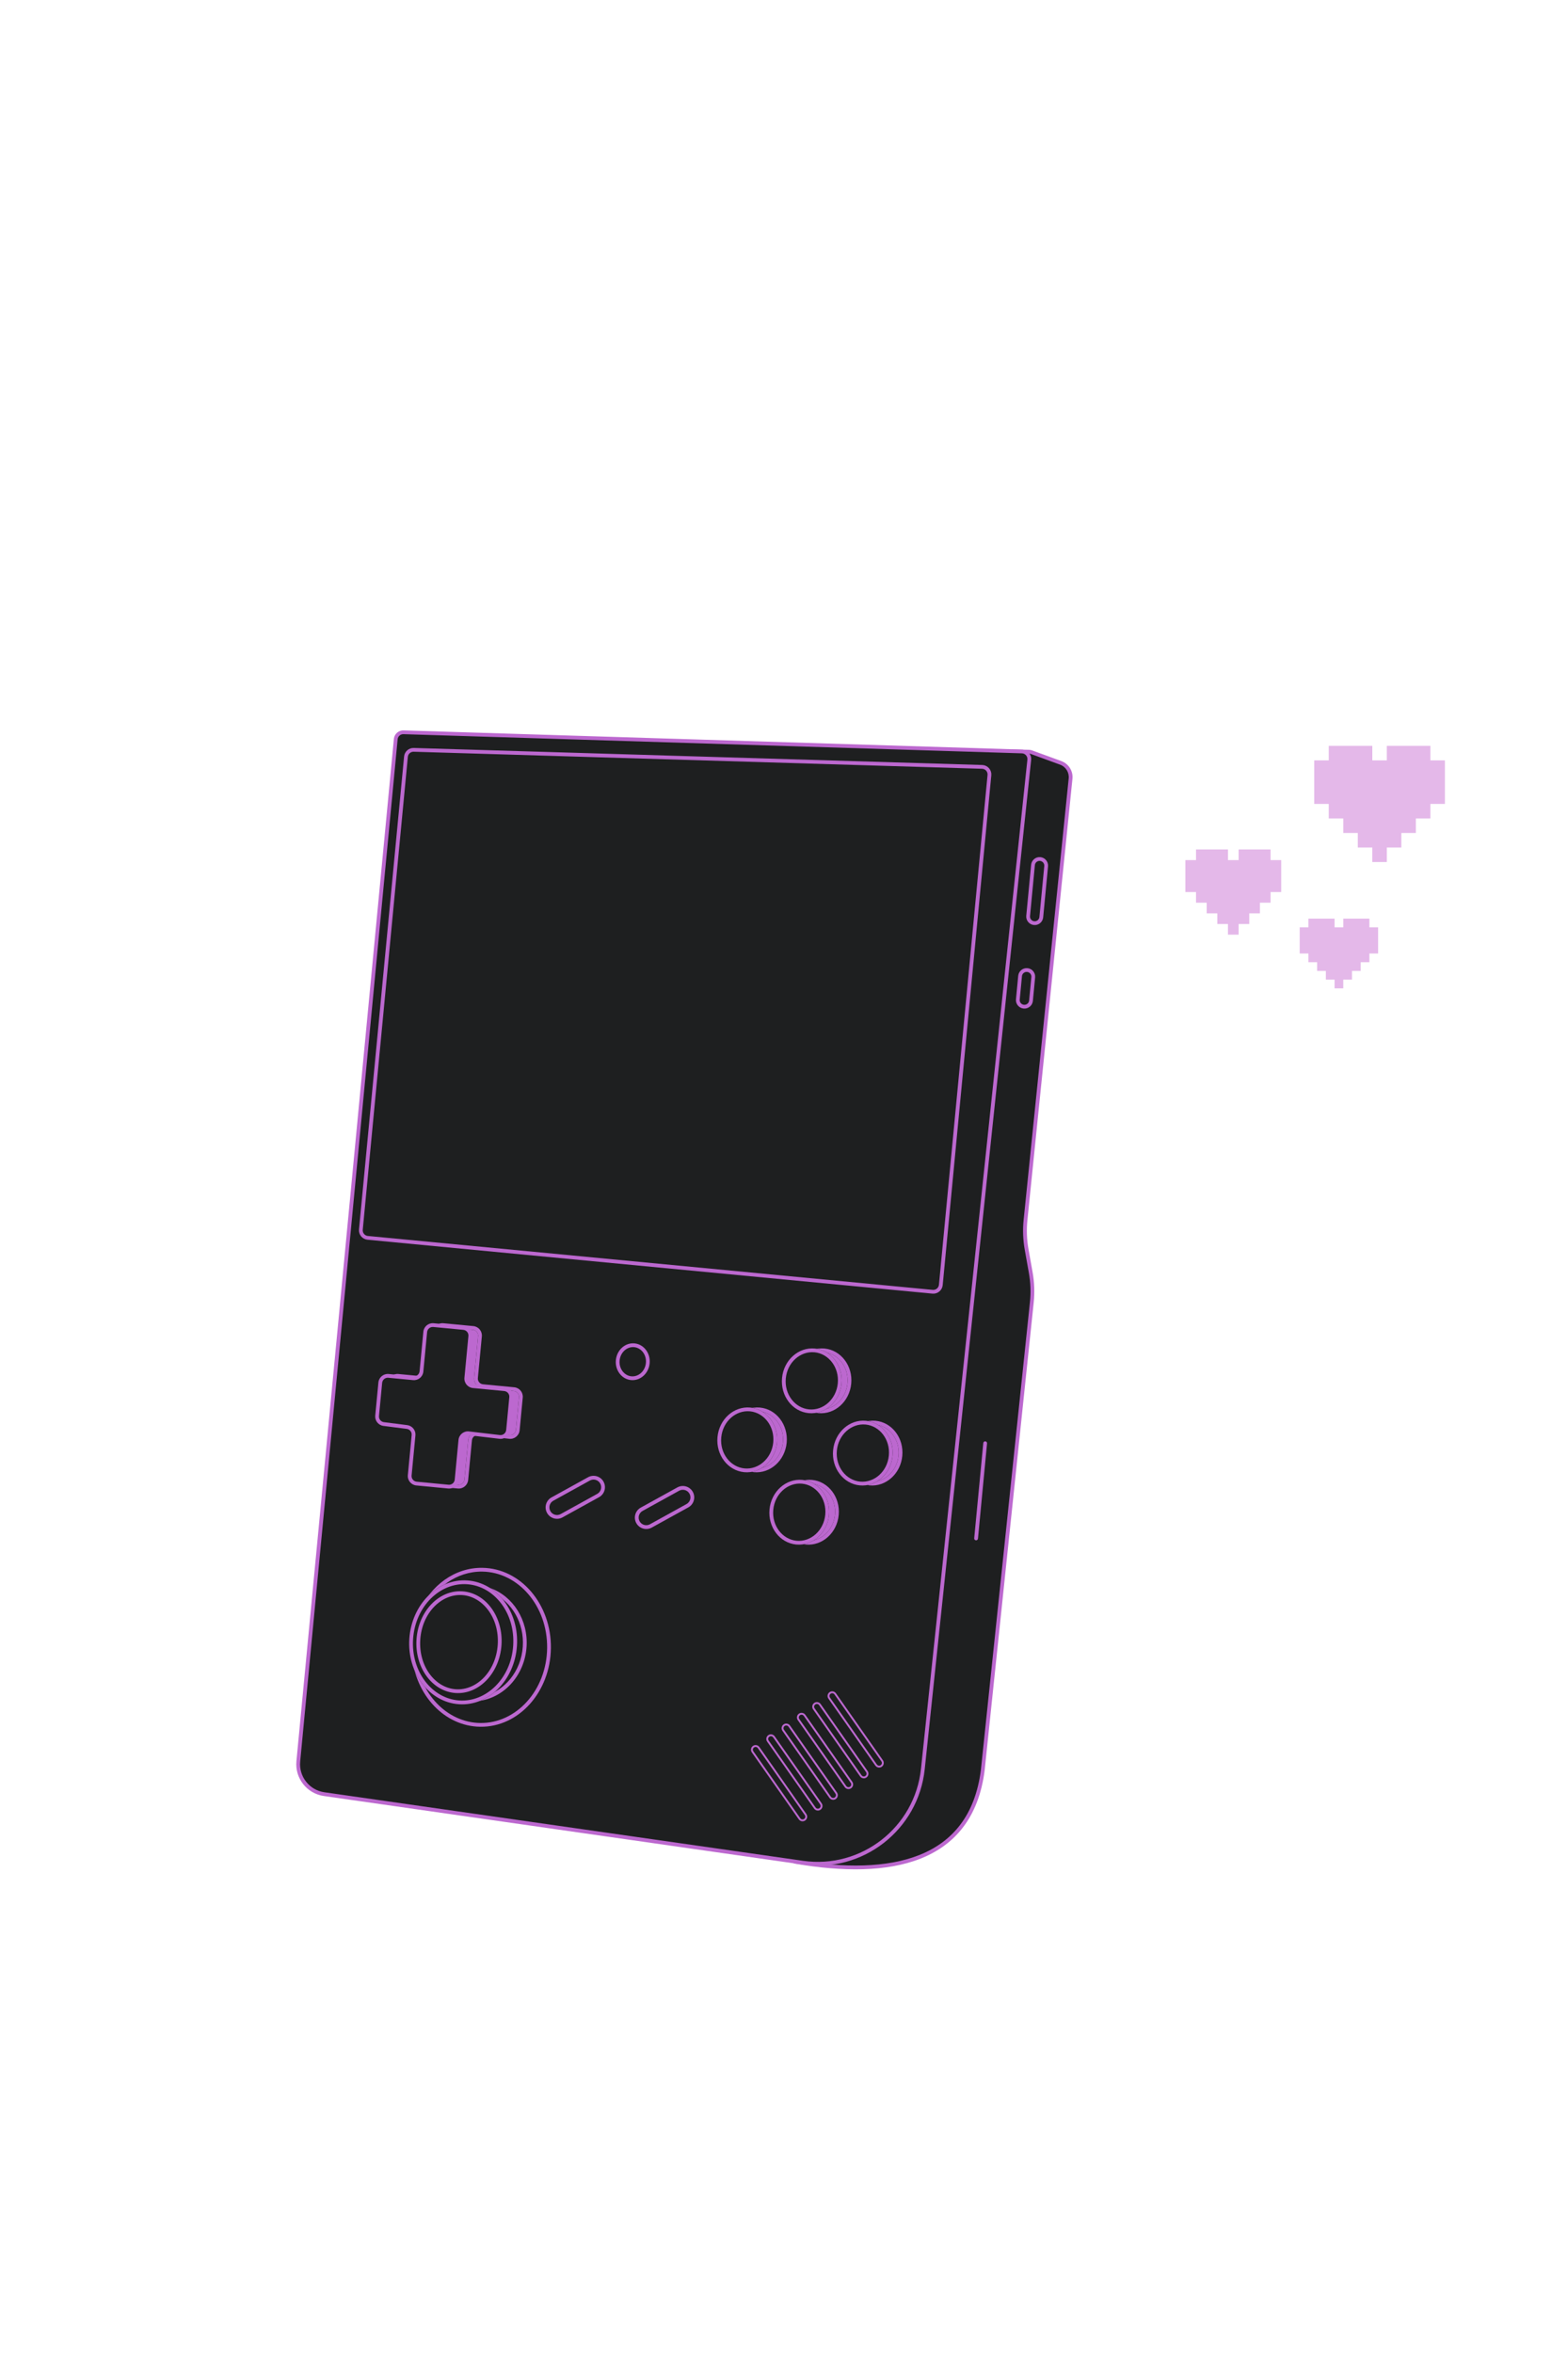 <svg width="540" height="810" viewBox="0 0 540 810" fill="none" xmlns="http://www.w3.org/2000/svg">
<g clip-path="url(#clip0_353_5114)">
<path d="M215.601 206.475V170.744H212.353V206.475H215.601ZM196.112 222.717V154.502H231.843V222.717H196.112Z" fill="white"/>
<path d="M173.503 186.985V170.744H170.255V186.985H173.503ZM154.013 222.717V154.502H189.745V186.985L186.497 190.233V193.482L189.745 196.73V222.717H173.503V199.978H170.255V222.717H154.013Z" fill="white"/>
<path d="M111.915 222.717V154.502H128.157V173.992H147.647V190.233H128.157V206.475H131.405V193.482H147.647V222.717H111.915Z" fill="white"/>
<path d="M89.307 186.985V170.744H86.059V186.985H89.307ZM69.817 222.717V154.502H105.549V203.227H86.059V206.475H105.549V222.717H69.817Z" fill="white"/>
<path d="M47.209 186.985V170.744H43.961V186.985H47.209ZM27.719 222.717V154.502H63.45V186.985L60.202 190.233V193.482L63.45 196.73V222.717H47.209V199.978H43.961V222.717H27.719Z" fill="white"/>
<path fill-rule="evenodd" clip-rule="evenodd" d="M475.683 154.069H512.281V177.673H495.173V171.177H492.791V180.055H512.281V223.15H475.683V199.545H492.791V206.042H495.173V197.163H475.683V154.069ZM476.55 154.935V196.297H496.039V206.908H491.925V200.411H476.55V222.283H511.415V180.922H491.925V170.31H496.039V176.807H511.415V154.935H476.55Z" fill="white"/>
<path fill-rule="evenodd" clip-rule="evenodd" d="M414.095 154.069H470.183V223.15H453.075V171.177H450.693V223.15H433.585V171.177H431.203V223.15H414.095V154.069ZM414.961 154.935V222.283H430.337V170.31H434.451V222.283H449.827V170.31H453.941V222.283H469.317V154.935H414.961Z" fill="white"/>
<path fill-rule="evenodd" clip-rule="evenodd" d="M371.997 154.069H408.595V203.66H391.487V193.915H389.105V203.66H371.997V154.069ZM372.863 154.935V202.794H388.239V193.049H392.353V202.794H407.729V154.935H372.863ZM388.239 170.31H392.353V177.673H388.239V170.31ZM389.105 171.177V176.807H391.487V171.177H389.105ZM371.997 206.042H408.595V223.15H371.997V206.042ZM372.863 206.908V222.283H407.729V206.908H372.863Z" fill="white"/>
<path fill-rule="evenodd" clip-rule="evenodd" d="M329.899 154.069H366.497V203.66H347.007V206.042H366.497V223.15H329.899V154.069ZM330.765 154.935V222.283H365.63V206.908H346.141V202.794H365.63V154.935H330.765ZM346.141 170.31H350.255V187.418H346.141V170.31ZM347.007 171.177V186.552H349.389V171.177H347.007Z" fill="white"/>
<path fill-rule="evenodd" clip-rule="evenodd" d="M287.801 154.069H324.398V187.165L321.15 190.413V193.302L324.398 196.551V223.15H307.291V200.411H304.909V223.15H287.801V154.069ZM288.667 154.935V222.283H304.042V199.545H308.157V222.283H323.532V196.909L320.284 193.661V190.054L323.532 186.806V154.935H288.667ZM304.042 170.31H308.157V187.418H304.042V170.31ZM304.909 171.177V186.552H307.291V171.177H304.909Z" fill="white"/>
<path fill-rule="evenodd" clip-rule="evenodd" d="M245.703 154.069H275.55L282.3 160.819V216.399L275.55 223.15H245.703V154.069ZM246.569 154.935V222.283H275.191L281.434 216.041V161.178L275.191 154.935H246.569ZM261.944 170.31H266.059V206.908H261.944V170.31ZM262.81 171.177V206.042H265.193V171.177H262.81Z" fill="white"/>
<path fill-rule="evenodd" clip-rule="evenodd" d="M49.28 675H85.116V742.643H68.364V691.752H66.031V742.643H49.28V675ZM50.128 675.848V741.795H65.183V690.904H69.212V741.795H84.268V675.848H50.128Z" fill="white"/>
<path fill-rule="evenodd" clip-rule="evenodd" d="M27.142 675H43.894V691.752H27.142V675ZM27.99 675.848V690.904H43.046V675.848H27.99ZM27.142 694.084H43.894V742.643H27.142V694.084ZM27.99 694.932V741.795H43.046V694.932H27.99Z" fill="white"/>
<path fill-rule="evenodd" clip-rule="evenodd" d="M222.353 675H258.189V707.407L255.008 710.588V713.417L258.189 716.598V742.643H241.437V720.378H239.105V742.643H222.353V675ZM223.201 675.848V741.795H238.256V719.53H242.285V741.795H257.341V716.949L254.16 713.768V710.236L257.341 707.056V675.848H223.201ZM238.256 690.904H242.285V707.655H238.256V690.904ZM239.105 691.752V706.807H241.437V691.752H239.105Z" fill="white"/>
<path fill-rule="evenodd" clip-rule="evenodd" d="M181.131 675H197.883V725.891H200.215V675H216.967V742.643H181.131V675ZM181.979 675.848V741.795H216.119V675.848H201.063V726.74H197.034V675.848H181.979Z" fill="white"/>
<path fill-rule="evenodd" clip-rule="evenodd" d="M139.909 675H175.745V742.643H139.909V675ZM140.757 675.848V741.795H174.897V675.848H140.757ZM155.812 690.904H159.841V726.74H155.812V690.904ZM156.66 691.752V725.891H158.993V691.752H156.66Z" fill="white"/>
<path fill-rule="evenodd" clip-rule="evenodd" d="M98.687 675H115.439V725.891H117.771V675H134.523V761.727H98.687V744.976H117.771V742.643H98.687V675ZM99.535 675.848V741.795H118.619V745.824H99.535V760.879H133.675V675.848H118.619V726.74H114.59V675.848H99.535Z" fill="white"/>
<path d="M477.87 741.795V675H493.774V694.084H512.858V709.988H493.774V725.891H496.954V713.169H512.858V741.795H477.87Z" fill="white"/>
<path d="M455.732 706.807V690.904H452.552V706.807H455.732ZM436.648 741.795V675H471.636V722.711H452.552V725.891H471.636V741.795H436.648Z" fill="white"/>
<path d="M395.426 741.795V675H411.33V700.446H414.51V675H430.414V703.626L427.233 706.807V709.988L430.414 713.169V741.795H414.51V716.349H411.33V741.795H395.426Z" fill="white"/>
<path d="M354.204 741.795V675H389.192V690.904H370.108V725.891H389.192V741.795H354.204Z" fill="white"/>
<path d="M332.066 725.891V690.904H328.885V725.891H332.066ZM312.982 741.795V675H347.97V741.795H312.982Z" fill="white"/>
<path d="M290.844 706.807V690.904H287.664V706.807H290.844ZM271.76 741.795V675H306.748V722.711H287.664V741.795H271.76Z" fill="white"/>
<g filter="url(#filter0_d_353_5114)">
<path d="M365.298 262.613L355.164 258.918C354.895 258.82 354.612 258.767 354.327 258.761L348.936 258.65L274.117 640.949C306.331 646.422 334.401 641.303 338.458 609.33L355.347 448.319C355.703 444.924 355.58 441.497 354.982 438.136L353.549 430.088C352.957 426.76 352.83 423.366 353.174 420.004L368.692 268.03C368.934 265.66 367.536 263.429 365.298 262.613Z" fill="#1E1F20"/>
<path fill-rule="evenodd" clip-rule="evenodd" d="M354.34 258.111C354.697 258.119 355.051 258.185 355.387 258.307L365.521 262.002C368.038 262.92 369.611 265.43 369.339 268.096L353.821 420.071C353.484 423.373 353.608 426.706 354.189 429.974L355.622 438.022C356.231 441.443 356.356 444.932 355.994 448.387L339.104 609.405L339.103 609.412C338.077 617.498 335.527 623.925 331.742 628.922C327.955 633.92 322.957 637.453 317.087 639.787C305.37 644.445 290.156 644.334 274.009 641.591L273.351 641.479L348.403 257.988L354.34 258.111ZM354.941 259.529C354.74 259.456 354.527 259.416 354.313 259.412L349.469 259.311L274.884 640.419C290.699 643.039 305.376 643.042 316.606 638.578C322.287 636.319 327.081 632.92 330.705 628.136C334.329 623.353 336.809 617.153 337.812 609.256C337.812 609.253 337.812 609.251 337.813 609.249L354.7 448.252C355.05 444.918 354.929 441.551 354.341 438.25L352.909 430.202C352.306 426.815 352.177 423.361 352.527 419.938L368.045 267.964C368.256 265.891 367.033 263.938 365.075 263.224L354.941 259.529Z" fill="#BC68CF"/>
<path d="M276.436 641.206L111.618 617.616C106.117 616.829 102.205 611.859 102.733 606.327L136.294 254.433C136.424 253.067 137.593 252.037 138.965 252.08L351.958 258.683C353.47 258.73 354.623 260.052 354.464 261.556L317.818 608.971C315.653 629.503 296.873 644.132 276.436 641.206Z" fill="#1E1F20"/>
<path fill-rule="evenodd" clip-rule="evenodd" d="M351.978 258.033C353.868 258.092 355.31 259.744 355.111 261.625L318.465 609.04C316.261 629.938 297.145 644.828 276.343 641.851L111.526 618.261C105.681 617.424 101.525 612.143 102.086 606.265L135.647 254.371C135.81 252.664 137.27 251.377 138.985 251.43L351.978 258.033ZM353.818 261.488C353.937 260.36 353.072 259.369 351.938 259.333L138.945 252.73C137.916 252.698 137.039 253.47 136.942 254.495L103.381 606.389C102.886 611.575 106.553 616.235 111.71 616.973L276.528 640.563C296.6 643.436 315.045 629.068 317.172 608.903L353.818 261.488Z" fill="#BC68CF"/>
<path fill-rule="evenodd" clip-rule="evenodd" d="M152.553 456.804C151.48 456.702 150.527 457.489 150.425 458.562L149.128 472.166C148.957 473.954 147.369 475.265 145.581 475.094L137.07 474.283C135.997 474.18 135.045 474.967 134.943 476.04L133.855 487.448C133.754 488.497 134.506 489.436 135.551 489.569L143.574 490.587C145.316 490.809 146.568 492.374 146.401 494.122L145.084 507.936C144.982 509.009 145.768 509.961 146.841 510.063L157.805 511.109C158.878 511.211 159.831 510.425 159.933 509.352L161.237 495.675C161.41 493.86 163.042 492.541 164.854 492.754L175.489 494.002C176.576 494.13 177.555 493.339 177.659 492.249L178.734 480.978C178.836 479.906 178.049 478.953 176.976 478.851L166.207 477.823C164.419 477.653 163.107 476.065 163.278 474.277L164.647 459.918C164.75 458.845 163.963 457.893 162.89 457.79L152.553 456.804ZM149.13 458.438C149.301 456.65 150.888 455.339 152.676 455.51L163.014 456.495C164.802 456.666 166.113 458.254 165.942 460.042L164.573 474.401C164.471 475.474 165.257 476.426 166.33 476.529L177.1 477.556C178.888 477.726 180.199 479.314 180.029 481.102L178.954 492.373C178.78 494.188 177.148 495.507 175.337 495.294L164.702 494.046C163.615 493.918 162.636 494.709 162.532 495.799L161.228 509.475C161.057 511.263 159.47 512.575 157.682 512.404L146.718 511.358C144.93 511.188 143.618 509.6 143.789 507.812L145.106 493.999C145.206 492.95 144.455 492.011 143.41 491.878L135.387 490.859C133.645 490.638 132.393 489.073 132.56 487.324L133.648 475.916C133.818 474.128 135.406 472.817 137.194 472.988L145.705 473.799C146.778 473.902 147.73 473.115 147.833 472.042L149.13 458.438Z" fill="#BC68CF"/>
<path d="M150.425 458.562C150.527 457.489 151.48 456.702 152.553 456.804L162.89 457.79C163.963 457.893 164.75 458.845 164.647 459.918L163.278 474.277C163.107 476.065 164.419 477.653 166.207 477.823L176.976 478.851C178.049 478.953 178.836 479.906 178.734 480.978L177.659 492.249C177.555 493.339 176.576 494.13 175.489 494.002L164.854 492.754C163.042 492.541 161.41 493.86 161.237 495.675L159.933 509.352C159.831 510.425 158.878 511.211 157.805 511.109L146.841 510.063C145.768 509.961 144.982 509.009 145.084 507.936L146.401 494.122C146.568 492.374 145.316 490.809 143.574 490.587L135.551 489.569C134.506 489.436 133.754 488.497 133.855 487.448L134.943 476.04C135.045 474.967 135.997 474.18 137.07 474.283L145.581 475.094C147.369 475.265 148.957 473.954 149.128 472.166L150.425 458.562Z" fill="#BC68CF"/>
<path d="M146.444 458.5L145.147 472.104C145.01 473.535 143.74 474.584 142.31 474.447L133.799 473.635C132.368 473.499 131.098 474.548 130.962 475.978L129.874 487.386C129.74 488.785 130.742 490.037 132.136 490.214L140.158 491.233C141.553 491.41 142.554 492.662 142.421 494.061L141.103 507.874C140.967 509.305 142.016 510.575 143.446 510.711L154.41 511.757C155.841 511.893 157.111 510.844 157.247 509.414L158.551 495.737C158.69 494.285 159.996 493.23 161.445 493.4L172.08 494.648C173.529 494.818 174.834 493.764 174.973 492.311L176.048 481.04C176.184 479.61 175.135 478.34 173.705 478.203L162.935 477.176C161.505 477.04 160.456 475.77 160.592 474.339L161.962 459.98C162.098 458.55 161.049 457.28 159.619 457.143L149.281 456.157C147.851 456.021 146.581 457.07 146.444 458.5Z" fill="#1E1F20"/>
<path fill-rule="evenodd" clip-rule="evenodd" d="M149.22 456.804C148.147 456.702 147.194 457.489 147.092 458.562L145.794 472.166C145.624 473.954 144.036 475.265 142.248 475.094L133.737 474.283C132.664 474.18 131.712 474.967 131.609 476.04L130.521 487.448C130.421 488.497 131.172 489.436 132.218 489.569L140.24 490.587C141.983 490.809 143.235 492.374 143.068 494.122L141.751 507.936C141.648 509.009 142.435 509.961 143.508 510.063L154.472 511.109C155.545 511.211 156.497 510.425 156.6 509.352L157.904 495.675C158.077 493.86 159.709 492.541 161.52 492.754L172.156 494.002C173.242 494.13 174.222 493.339 174.325 492.249L175.4 480.978C175.503 479.906 174.716 478.953 173.643 478.851L162.873 477.823C161.085 477.653 159.774 476.065 159.945 474.277L161.314 459.918C161.417 458.845 160.63 457.893 159.557 457.79L149.22 456.804ZM145.797 458.438C145.967 456.65 147.555 455.339 149.343 455.51L159.681 456.495C161.469 456.666 162.78 458.254 162.609 460.042L161.24 474.401C161.137 475.474 161.924 476.426 162.997 476.529L173.767 477.556C175.555 477.726 176.866 479.314 176.695 481.102L175.62 492.373C175.447 494.188 173.815 495.507 172.004 495.294L161.369 494.046C160.282 493.918 159.303 494.709 159.199 495.799L157.895 509.475C157.724 511.263 156.136 512.575 154.348 512.404L143.384 511.358C141.596 511.188 140.285 509.6 140.456 507.812L141.773 493.999C141.873 492.95 141.122 492.011 140.077 491.878L132.054 490.859C130.311 490.638 129.06 489.073 129.226 487.324L130.314 475.916C130.485 474.128 132.073 472.817 133.86 472.988L142.372 473.799C143.444 473.902 144.397 473.115 144.499 472.042L145.797 458.438Z" fill="#BC68CF"/>
<g filter="url(#filter1_d_353_5114)">
<path d="M222.432 469.318C222.099 472.806 219.225 475.385 216.011 475.078C212.798 474.772 210.463 471.696 210.795 468.208C211.128 464.721 214.003 462.142 217.216 462.448C220.429 462.755 222.765 465.831 222.432 469.318Z" fill="#1E1F20"/>
</g>
<g filter="url(#filter2_d_353_5114)">
<path fill-rule="evenodd" clip-rule="evenodd" d="M216.135 473.783C218.535 474.012 220.863 472.069 221.137 469.195C221.411 466.32 219.493 463.972 217.092 463.743C214.692 463.514 212.365 465.458 212.09 468.332C211.816 471.206 213.735 473.554 216.135 473.783ZM216.011 475.078C219.225 475.385 222.099 472.806 222.432 469.318C222.765 465.831 220.429 462.755 217.216 462.448C214.003 462.142 211.128 464.721 210.795 468.208C210.463 471.696 212.798 474.772 216.011 475.078Z" fill="#BC68CF"/>
</g>
<path fill-rule="evenodd" clip-rule="evenodd" d="M259.739 505.49C264.585 505.952 269.1 502.046 269.628 496.518C270.155 490.989 266.459 486.3 261.613 485.838C256.767 485.376 252.252 489.281 251.724 494.81C251.197 500.339 254.893 505.028 259.739 505.49ZM259.615 506.785C265.274 507.325 270.337 502.783 270.923 496.641C271.508 490.499 267.396 485.083 261.737 484.543C256.078 484.003 251.015 488.545 250.429 494.687C249.844 500.829 253.956 506.245 259.615 506.785Z" fill="#BC68CF"/>
<path fill-rule="evenodd" clip-rule="evenodd" d="M281.968 485.166C286.814 485.628 291.33 481.722 291.857 476.193C292.384 470.664 288.688 465.975 283.842 465.513C278.996 465.051 274.481 468.957 273.954 474.486C273.426 480.014 277.122 484.703 281.968 485.166ZM281.845 486.461C287.504 487 292.566 482.459 293.152 476.317C293.738 470.175 289.625 464.758 283.966 464.218C278.307 463.679 273.244 468.22 272.659 474.362C272.073 480.504 276.185 485.921 281.845 486.461Z" fill="#BC68CF"/>
<path fill-rule="evenodd" clip-rule="evenodd" d="M299.552 510.037C304.398 510.499 308.914 506.593 309.441 501.065C309.968 495.536 306.272 490.847 301.426 490.385C296.58 489.923 292.065 493.828 291.538 499.357C291.01 504.886 294.706 509.575 299.552 510.037ZM299.429 511.332C305.088 511.872 310.15 507.33 310.736 501.188C311.322 495.046 307.209 489.629 301.55 489.09C295.891 488.55 290.828 493.092 290.243 499.234C289.657 505.376 293.769 510.792 299.429 511.332Z" fill="#BC68CF"/>
<path fill-rule="evenodd" clip-rule="evenodd" d="M277.655 530.393C282.501 530.855 287.016 526.949 287.544 521.421C288.071 515.892 284.375 511.203 279.529 510.741C274.683 510.279 270.168 514.184 269.64 519.713C269.113 525.242 272.809 529.931 277.655 530.393ZM277.531 531.688C283.19 532.228 288.253 527.686 288.839 521.544C289.424 515.402 285.312 509.986 279.653 509.446C273.994 508.906 268.931 513.448 268.345 519.59C267.76 525.732 271.872 531.148 277.531 531.688Z" fill="#BC68CF"/>
<path d="M291.857 476.193C291.33 481.722 286.814 485.628 281.968 485.166C277.122 484.703 273.426 480.014 273.954 474.486C274.481 468.957 278.996 465.051 283.842 465.513C288.688 465.975 292.384 470.664 291.857 476.193Z" fill="#BC68CF"/>
<path d="M309.441 501.065C308.914 506.593 304.398 510.499 299.552 510.037C294.706 509.575 291.01 504.886 291.538 499.357C292.065 493.828 296.58 489.923 301.426 490.385C306.272 490.847 309.968 495.536 309.441 501.065Z" fill="#BC68CF"/>
<path d="M269.628 496.518C269.1 502.046 264.585 505.952 259.739 505.49C254.893 505.028 251.197 500.339 251.724 494.81C252.252 489.281 256.767 485.376 261.613 485.838C266.459 486.3 270.155 490.989 269.628 496.518Z" fill="#BC68CF"/>
<path d="M287.544 521.421C287.016 526.949 282.501 530.855 277.655 530.393C272.809 529.931 269.113 525.242 269.64 519.713C270.168 514.184 274.683 510.279 279.529 510.741C284.375 511.203 288.071 515.892 287.544 521.421Z" fill="#BC68CF"/>
<path d="M267.589 496.641C267.003 502.783 261.941 507.325 256.282 506.785C250.623 506.245 246.51 500.829 247.096 494.687C247.681 488.545 252.744 484.003 258.403 484.543C264.062 485.082 268.175 490.499 267.589 496.641Z" fill="#1E1F20"/>
<path fill-rule="evenodd" clip-rule="evenodd" d="M256.405 505.49C261.251 505.952 265.767 502.046 266.294 496.518C266.821 490.989 263.125 486.3 258.279 485.838C253.433 485.375 248.918 489.281 248.391 494.81C247.863 500.339 251.559 505.028 256.405 505.49ZM256.282 506.785C261.941 507.325 267.003 502.783 267.589 496.641C268.175 490.499 264.062 485.082 258.403 484.543C252.744 484.003 247.681 488.545 247.096 494.687C246.51 500.829 250.623 506.245 256.282 506.785Z" fill="#BC68CF"/>
<path d="M289.818 476.317C289.232 482.459 284.17 487 278.511 486.461C272.852 485.921 268.739 480.504 269.325 474.362C269.911 468.22 274.973 463.679 280.632 464.218C286.291 464.758 290.404 470.175 289.818 476.317Z" fill="#1E1F20"/>
<path fill-rule="evenodd" clip-rule="evenodd" d="M278.634 485.166C283.48 485.628 287.996 481.722 288.523 476.193C289.05 470.665 285.355 465.976 280.509 465.513C275.663 465.051 271.147 468.957 270.62 474.486C270.093 480.015 273.788 484.703 278.634 485.166ZM278.511 486.461C284.17 487 289.232 482.459 289.818 476.317C290.404 470.175 286.291 464.758 280.632 464.218C274.973 463.679 269.911 468.22 269.325 474.362C268.739 480.504 272.852 485.921 278.511 486.461Z" fill="#BC68CF"/>
<path d="M307.402 501.188C306.816 507.33 301.754 511.871 296.095 511.332C290.436 510.792 286.323 505.375 286.909 499.233C287.495 493.091 292.557 488.55 298.216 489.09C303.875 489.629 307.988 495.046 307.402 501.188Z" fill="#1E1F20"/>
<path fill-rule="evenodd" clip-rule="evenodd" d="M296.218 510.037C301.064 510.499 305.58 506.593 306.107 501.064C306.634 495.536 302.939 490.847 298.093 490.385C293.247 489.922 288.731 493.828 288.204 499.357C287.677 504.886 291.372 509.575 296.218 510.037ZM296.095 511.332C301.754 511.871 306.816 507.33 307.402 501.188C307.988 495.046 303.875 489.629 298.216 489.09C292.557 488.55 287.495 493.091 286.909 499.233C286.323 505.375 290.436 510.792 296.095 511.332Z" fill="#BC68CF"/>
<path d="M285.505 521.544C284.919 527.686 279.857 532.227 274.198 531.688C268.539 531.148 264.426 525.731 265.012 519.589C265.597 513.447 270.66 508.906 276.319 509.446C281.978 509.985 286.091 515.402 285.505 521.544Z" fill="#1E1F20"/>
<path fill-rule="evenodd" clip-rule="evenodd" d="M274.321 530.393C279.167 530.855 283.683 526.949 284.21 521.42C284.737 515.892 281.041 511.203 276.195 510.74C271.349 510.278 266.834 514.184 266.307 519.713C265.779 525.242 269.475 529.931 274.321 530.393ZM274.198 531.688C279.857 532.227 284.919 527.686 285.505 521.544C286.091 515.402 281.978 509.985 276.319 509.446C270.66 508.906 265.597 513.447 265.012 519.589C264.426 525.731 268.539 531.148 274.198 531.688Z" fill="#BC68CF"/>
<g filter="url(#filter3_d_353_5114)">
<path d="M187.088 520.157C186.041 518.26 186.729 515.873 188.626 514.826L201.219 507.872C203.116 506.824 205.503 507.513 206.55 509.41V509.41C207.597 511.306 206.909 513.693 205.012 514.741L192.419 521.695C190.522 522.742 188.136 522.053 187.088 520.157V520.157Z" fill="#1E1F20"/>
</g>
<g filter="url(#filter4_d_353_5114)">
<path fill-rule="evenodd" clip-rule="evenodd" d="M201.848 509.01L189.255 515.964C187.987 516.664 187.527 518.26 188.227 519.528C188.927 520.796 190.523 521.256 191.79 520.556L204.383 513.602C205.651 512.902 206.111 511.306 205.411 510.038C204.711 508.77 203.116 508.31 201.848 509.01ZM188.626 514.826C186.729 515.873 186.041 518.26 187.088 520.157C188.136 522.053 190.522 522.742 192.419 521.695L205.012 514.741C206.909 513.693 207.597 511.306 206.55 509.41C205.503 507.513 203.116 506.824 201.219 507.872L188.626 514.826Z" fill="#BC68CF"/>
</g>
<g filter="url(#filter5_d_353_5114)">
<path d="M217.83 523.666C216.783 521.77 217.472 519.383 219.368 518.335L231.961 511.381C233.858 510.334 236.245 511.022 237.292 512.919V512.919C238.34 514.816 237.651 517.203 235.754 518.25L223.161 525.204C221.265 526.252 218.878 525.563 217.83 523.666V523.666Z" fill="#1E1F20"/>
</g>
<g filter="url(#filter6_d_353_5114)">
<path fill-rule="evenodd" clip-rule="evenodd" d="M232.59 512.52L219.997 519.474C218.729 520.174 218.269 521.77 218.969 523.038C219.669 524.305 221.265 524.766 222.533 524.066L235.125 517.112C236.393 516.411 236.854 514.816 236.153 513.548C235.453 512.28 233.858 511.82 232.59 512.52ZM219.368 518.335C217.472 519.383 216.783 521.77 217.83 523.666C218.878 525.563 221.265 526.252 223.161 525.204L235.754 518.25C237.651 517.203 238.34 514.816 237.292 512.919C236.245 511.022 233.858 510.334 231.961 511.381L219.368 518.335Z" fill="#BC68CF"/>
</g>
<rect width="31.347" height="35.406" transform="translate(286.987 581.604) rotate(54.957)" fill="#1E1F20"/>
<path d="M285.681 582.52C286.402 582.014 287.397 582.188 287.903 582.91L304.07 605.962C304.576 606.683 304.401 607.678 303.68 608.184V608.184C302.959 608.69 301.964 608.515 301.458 607.794L285.291 584.742C284.785 584.021 284.959 583.026 285.681 582.52V582.52Z" fill="#1E1F20"/>
<path fill-rule="evenodd" clip-rule="evenodd" d="M303.538 606.335L287.371 583.283C287.071 582.856 286.482 582.752 286.054 583.052C285.627 583.352 285.524 583.941 285.823 584.368L301.99 607.421C302.29 607.848 302.879 607.951 303.307 607.652C303.734 607.352 303.837 606.763 303.538 606.335ZM287.903 582.91C287.397 582.188 286.402 582.014 285.681 582.52C284.959 583.026 284.785 584.021 285.291 584.742L301.458 607.794C301.964 608.515 302.959 608.69 303.68 608.184C304.401 607.678 304.576 606.683 304.07 605.962L287.903 582.91Z" fill="#BC68CF"/>
<path d="M280.406 586.219C281.127 585.713 282.122 585.888 282.628 586.609L298.795 609.662C299.301 610.383 299.127 611.378 298.405 611.884V611.884C297.684 612.39 296.689 612.215 296.183 611.494L280.016 588.442C279.51 587.72 279.685 586.725 280.406 586.219V586.219Z" fill="#1E1F20"/>
<path fill-rule="evenodd" clip-rule="evenodd" d="M298.263 610.035L282.096 586.983C281.796 586.556 281.207 586.452 280.779 586.752C280.352 587.052 280.249 587.641 280.548 588.068L296.715 611.12C297.015 611.548 297.604 611.651 298.032 611.351C298.459 611.052 298.562 610.462 298.263 610.035ZM282.628 586.609C282.122 585.888 281.127 585.713 280.406 586.219C279.685 586.725 279.51 587.72 280.016 588.442L296.183 611.494C296.689 612.215 297.684 612.39 298.405 611.884C299.127 611.378 299.301 610.383 298.795 609.662L282.628 586.609Z" fill="#BC68CF"/>
<path d="M275.131 589.919C275.852 589.413 276.847 589.587 277.353 590.309L293.52 613.361C294.026 614.082 293.851 615.077 293.13 615.583V615.583C292.408 616.089 291.413 615.914 290.907 615.193L274.74 592.141C274.234 591.419 274.409 590.424 275.131 589.919V589.919Z" fill="#1E1F20"/>
<path fill-rule="evenodd" clip-rule="evenodd" d="M292.987 613.734L276.82 590.682C276.521 590.255 275.931 590.151 275.504 590.451C275.077 590.751 274.973 591.34 275.273 591.767L291.44 614.819C291.74 615.247 292.329 615.35 292.756 615.051C293.184 614.751 293.287 614.162 292.987 613.734ZM277.353 590.309C276.847 589.587 275.852 589.413 275.131 589.919C274.409 590.424 274.234 591.419 274.74 592.141L290.907 615.193C291.413 615.914 292.408 616.089 293.13 615.583C293.851 615.077 294.026 614.082 293.52 613.361L277.353 590.309Z" fill="#BC68CF"/>
<path d="M269.856 593.618C270.577 593.112 271.572 593.287 272.078 594.008L288.245 617.06C288.751 617.782 288.576 618.777 287.855 619.283V619.283C287.134 619.789 286.139 619.614 285.633 618.893L269.466 595.841C268.96 595.119 269.134 594.124 269.856 593.618V593.618Z" fill="#1E1F20"/>
<path fill-rule="evenodd" clip-rule="evenodd" d="M287.713 617.434L271.546 594.382C271.246 593.955 270.657 593.851 270.229 594.151C269.802 594.45 269.699 595.04 269.998 595.467L286.165 618.519C286.465 618.946 287.054 619.05 287.482 618.75C287.909 618.451 288.012 617.861 287.713 617.434ZM272.078 594.008C271.572 593.287 270.577 593.112 269.856 593.618C269.134 594.124 268.96 595.119 269.466 595.841L285.633 618.893C286.139 619.614 287.134 619.789 287.855 619.283C288.576 618.777 288.751 617.782 288.245 617.06L272.078 594.008Z" fill="#BC68CF"/>
<path d="M264.581 597.317C265.302 596.812 266.297 596.986 266.803 597.708L282.97 620.76C283.476 621.481 283.301 622.476 282.58 622.982V622.982C281.859 623.488 280.864 623.313 280.358 622.592L264.191 599.54C263.685 598.818 263.859 597.823 264.581 597.317V597.317Z" fill="#1E1F20"/>
<path fill-rule="evenodd" clip-rule="evenodd" d="M282.438 621.133L266.271 598.081C265.971 597.654 265.382 597.55 264.954 597.85C264.527 598.15 264.423 598.739 264.723 599.166L280.89 622.218C281.19 622.646 281.779 622.749 282.206 622.449C282.634 622.15 282.737 621.56 282.438 621.133ZM266.803 597.708C266.297 596.986 265.302 596.812 264.581 597.317C263.859 597.823 263.685 598.818 264.191 599.54L280.358 622.592C280.864 623.313 281.859 623.488 282.58 622.982C283.301 622.476 283.476 621.481 282.97 620.76L266.803 597.708Z" fill="#BC68CF"/>
<path d="M259.306 601.017C260.027 600.511 261.022 600.686 261.528 601.407L277.695 624.459C278.201 625.181 278.026 626.176 277.305 626.682V626.682C276.584 627.188 275.589 627.013 275.083 626.292L258.916 603.239C258.41 602.518 258.584 601.523 259.306 601.017V601.017Z" fill="#1E1F20"/>
<path fill-rule="evenodd" clip-rule="evenodd" d="M277.163 624.833L260.996 601.781C260.696 601.353 260.107 601.25 259.679 601.55C259.252 601.849 259.149 602.439 259.448 602.866L275.615 625.918C275.915 626.345 276.504 626.449 276.932 626.149C277.359 625.85 277.462 625.26 277.163 624.833ZM261.528 601.407C261.022 600.686 260.027 600.511 259.306 601.017C258.584 601.523 258.41 602.518 258.916 603.239L275.083 626.292C275.589 627.013 276.584 627.188 277.305 626.682C278.026 626.176 278.201 625.181 277.695 624.459L261.528 601.407Z" fill="#BC68CF"/>
<path fill-rule="evenodd" clip-rule="evenodd" d="M339.341 496.168C339.699 496.202 339.961 496.52 339.927 496.877L336.801 529.654C336.767 530.011 336.449 530.273 336.092 530.239C335.734 530.205 335.472 529.888 335.506 529.53L338.632 496.754C338.666 496.396 338.983 496.134 339.341 496.168Z" fill="#BC68CF"/>
<g filter="url(#filter7_d_353_5114)">
<path d="M356.405 297.697C356.559 296.089 357.986 294.909 359.595 295.063V295.063C361.203 295.216 362.382 296.644 362.229 298.252L360.555 315.798C360.402 317.406 358.974 318.585 357.366 318.432V318.432C355.758 318.279 354.578 316.851 354.732 315.243L356.405 297.697Z" fill="#1E1F20"/>
</g>
<g filter="url(#filter8_d_353_5114)">
<path fill-rule="evenodd" clip-rule="evenodd" d="M359.26 315.674L360.934 298.129C361.019 297.236 360.364 296.443 359.471 296.358C358.578 296.273 357.785 296.927 357.7 297.82L356.027 315.366C355.942 316.259 356.596 317.052 357.489 317.137C358.382 317.222 359.175 316.567 359.26 315.674ZM359.595 295.063C357.986 294.909 356.559 296.089 356.405 297.697L354.732 315.243C354.578 316.851 355.758 318.279 357.366 318.432C358.974 318.585 360.402 317.406 360.555 315.798L362.229 298.252C362.382 296.644 361.203 295.216 359.595 295.063Z" fill="#BC68CF"/>
</g>
<g filter="url(#filter9_d_353_5114)">
<path d="M351.959 335.917C352.113 334.309 353.541 333.13 355.149 333.283V333.283C356.757 333.436 357.936 334.864 357.783 336.473L357.012 344.553C356.859 346.161 355.431 347.34 353.823 347.187V347.187C352.215 347.034 351.035 345.606 351.189 343.998L351.959 335.917Z" fill="#1E1F20"/>
</g>
<g filter="url(#filter10_d_353_5114)">
<path fill-rule="evenodd" clip-rule="evenodd" d="M355.717 344.429L356.488 336.349C356.573 335.456 355.918 334.663 355.025 334.578C354.132 334.493 353.339 335.148 353.254 336.041L352.484 344.121C352.399 345.014 353.053 345.807 353.946 345.892C354.839 345.977 355.632 345.322 355.717 344.429ZM355.149 333.283C353.541 333.13 352.113 334.309 351.959 335.917L351.189 343.998C351.035 345.606 352.215 347.034 353.823 347.187C355.431 347.34 356.859 346.161 357.012 344.553L357.783 336.473C357.936 334.864 356.757 333.436 355.149 333.283Z" fill="#BC68CF"/>
</g>
<path d="M124.282 423.28L139.808 260.484C139.938 259.119 141.105 258.089 142.476 258.13L338.233 263.991C339.736 264.036 340.888 265.342 340.745 266.839L324.009 442.329C323.872 443.759 322.602 444.808 321.172 444.672L126.625 426.117C125.194 425.981 124.145 424.711 124.282 423.28Z" fill="#1E1F20" stroke="#BC68CF" stroke-width="1.301" stroke-linecap="round"/>
<path d="M165.399 594.426C178.641 594.592 189.531 582.479 189.721 567.37C189.912 552.26 179.331 539.876 166.089 539.709C156.619 539.59 148.353 545.75 144.342 554.795L141.888 569.957C143.101 583.581 153.102 594.27 165.399 594.426Z" fill="#1E1F20"/>
<path fill-rule="evenodd" clip-rule="evenodd" d="M165.415 593.125C177.783 593.281 188.237 581.911 188.421 567.353C188.604 552.796 178.441 541.166 166.072 541.01C157.267 540.899 149.463 546.596 145.599 555.17L143.198 570.002C144.429 583.032 153.973 592.981 165.415 593.125ZM141.888 569.957L144.342 554.795C148.353 545.75 156.619 539.59 166.089 539.709C179.331 539.876 189.912 552.26 189.721 567.37C189.531 582.479 178.641 594.592 165.399 594.426C153.102 594.27 143.101 583.581 141.888 569.957Z" fill="#BC68CF"/>
<path d="M180.043 566.856C180.633 558.167 175.672 550.496 168.428 547.925L165.268 584.175C173.125 582.906 179.435 575.815 180.043 566.856Z" fill="#1E1F20"/>
<path fill-rule="evenodd" clip-rule="evenodd" d="M167.278 546.136L168.863 546.699C176.705 549.482 181.966 557.725 181.341 566.944C180.696 576.447 173.987 584.084 165.475 585.459L163.827 585.725L167.278 546.136ZM168.428 547.925L165.268 584.175C165.716 584.102 166.16 584.011 166.597 583.901C173.827 582.09 179.47 575.304 180.043 566.855C180.598 558.681 176.24 551.407 169.689 548.434C169.277 548.247 168.857 548.077 168.428 547.925Z" fill="#BC68CF"/>
<path d="M178.028 566.62C177.23 578.386 168.286 587.362 158.052 586.668C147.818 585.973 140.169 575.872 140.968 564.105C141.766 552.338 150.71 543.363 160.944 544.057C171.178 544.752 178.827 554.853 178.028 566.62Z" fill="#1E1F20"/>
<path fill-rule="evenodd" clip-rule="evenodd" d="M158.14 585.37C167.493 586.005 175.968 577.758 176.73 566.532C177.492 555.306 170.209 545.99 160.856 545.355C151.503 544.72 143.027 552.967 142.266 564.193C141.504 575.419 148.787 584.735 158.14 585.37ZM158.052 586.668C168.286 587.362 177.23 578.386 178.028 566.62C178.827 554.853 171.178 544.752 160.944 544.057C150.71 543.363 141.766 552.338 140.968 564.105C140.169 575.872 147.818 585.973 158.052 586.668Z" fill="#BC68CF"/>
<path d="M172.707 566.295C172.05 575.964 164.967 583.358 156.885 582.81C148.803 582.261 142.783 573.978 143.439 564.309C144.095 554.64 151.179 547.246 159.261 547.795C167.343 548.343 173.363 556.626 172.707 566.295Z" fill="#1E1F20"/>
<path fill-rule="evenodd" clip-rule="evenodd" d="M156.973 581.512C164.13 581.998 170.786 575.387 171.409 566.207C172.032 557.027 166.33 549.578 159.173 549.093C152.016 548.607 145.36 555.217 144.737 564.397C144.114 573.577 149.816 581.026 156.973 581.512ZM156.885 582.81C164.967 583.358 172.05 575.964 172.707 566.295C173.363 556.626 167.343 548.343 159.261 547.795C151.179 547.246 144.095 554.64 143.439 564.309C142.783 573.978 148.803 582.261 156.885 582.81Z" fill="#BC68CF"/>
</g>
<path d="M437.563 296.081H441.229V307.081H437.563V310.748H433.896V314.415H430.229V318.081H426.563V321.748H422.896V318.081H419.229V314.415H415.563V310.748H411.896V307.081H408.229V296.081H411.896V292.415H422.896V296.081H426.563V292.415H437.563V296.081Z" fill="#E4B8E9"/>
<path d="M471.607 319.235H474.607V328.235H471.607V331.235H468.607V334.235H465.607V337.235H462.607V340.235H459.607V337.235H456.607V334.235H453.607V331.235H450.607V328.235H447.607V319.235H450.607V316.235H459.607V319.235H462.607V316.235H471.607V319.235Z" fill="#E4B8E9"/>
<path d="M492.607 261.748H497.607V276.748H492.607V281.748H487.607V286.748H482.607V291.748H477.607V296.748H472.607V291.748H467.607V286.748H462.607V281.748H457.607V276.748H452.607V261.748H457.607V256.748H472.607V261.748H477.607V256.748H492.607V261.748Z" fill="#E4B8E9"/>
</g>
<defs>
<filter id="filter0_d_353_5114" x="33.885" y="183.278" width="403.634" height="528.373" filterUnits="userSpaceOnUse" color-interpolation-filters="sRGB">
<feFlood flood-opacity="0" result="BackgroundImageFix"/>
<feColorMatrix in="SourceAlpha" type="matrix" values="0 0 0 0 0 0 0 0 0 0 0 0 0 0 0 0 0 0 127 0" result="hardAlpha"/>
<feOffset/>
<feGaussianBlur stdDeviation="34.075"/>
<feComposite in2="hardAlpha" operator="out"/>
<feColorMatrix type="matrix" values="0 0 0 0 0.737 0 0 0 0 0.408 0 0 0 0 0.812 0 0 0 0.4 0"/>
<feBlend mode="normal" in2="BackgroundImageFix" result="effect1_dropShadow_353_5114"/>
<feBlend mode="normal" in="SourceGraphic" in2="effect1_dropShadow_353_5114" result="shape"/>
</filter>
<filter id="filter1_d_353_5114" x="210.764" y="462.424" width="13.001" height="12.679" filterUnits="userSpaceOnUse" color-interpolation-filters="sRGB">
<feFlood flood-opacity="0" result="BackgroundImageFix"/>
<feColorMatrix in="SourceAlpha" type="matrix" values="0 0 0 0 0 0 0 0 0 0 0 0 0 0 0 0 0 0 127 0" result="hardAlpha"/>
<feOffset dx="1.301"/>
<feComposite in2="hardAlpha" operator="out"/>
<feColorMatrix type="matrix" values="0 0 0 0 0.737 0 0 0 0 0.408 0 0 0 0 0.812 0 0 0 1 0"/>
<feBlend mode="normal" in2="BackgroundImageFix" result="effect1_dropShadow_353_5114"/>
<feBlend mode="normal" in="SourceGraphic" in2="effect1_dropShadow_353_5114" result="shape"/>
</filter>
<filter id="filter2_d_353_5114" x="210.764" y="462.424" width="13.001" height="12.679" filterUnits="userSpaceOnUse" color-interpolation-filters="sRGB">
<feFlood flood-opacity="0" result="BackgroundImageFix"/>
<feColorMatrix in="SourceAlpha" type="matrix" values="0 0 0 0 0 0 0 0 0 0 0 0 0 0 0 0 0 0 127 0" result="hardAlpha"/>
<feOffset dx="1.301"/>
<feComposite in2="hardAlpha" operator="out"/>
<feColorMatrix type="matrix" values="0 0 0 0 0.737 0 0 0 0 0.408 0 0 0 0 0.812 0 0 0 1 0"/>
<feBlend mode="normal" in2="BackgroundImageFix" result="effect1_dropShadow_353_5114"/>
<feBlend mode="normal" in="SourceGraphic" in2="effect1_dropShadow_353_5114" result="shape"/>
</filter>
<filter id="filter3_d_353_5114" x="186.599" y="507.382" width="21.742" height="15.453" filterUnits="userSpaceOnUse" color-interpolation-filters="sRGB">
<feFlood flood-opacity="0" result="BackgroundImageFix"/>
<feColorMatrix in="SourceAlpha" type="matrix" values="0 0 0 0 0 0 0 0 0 0 0 0 0 0 0 0 0 0 127 0" result="hardAlpha"/>
<feOffset dx="1.301" dy="0.65"/>
<feComposite in2="hardAlpha" operator="out"/>
<feColorMatrix type="matrix" values="0 0 0 0 0.737 0 0 0 0 0.408 0 0 0 0 0.812 0 0 0 1 0"/>
<feBlend mode="normal" in2="BackgroundImageFix" result="effect1_dropShadow_353_5114"/>
<feBlend mode="normal" in="SourceGraphic" in2="effect1_dropShadow_353_5114" result="shape"/>
</filter>
<filter id="filter4_d_353_5114" x="186.599" y="507.382" width="21.742" height="15.453" filterUnits="userSpaceOnUse" color-interpolation-filters="sRGB">
<feFlood flood-opacity="0" result="BackgroundImageFix"/>
<feColorMatrix in="SourceAlpha" type="matrix" values="0 0 0 0 0 0 0 0 0 0 0 0 0 0 0 0 0 0 127 0" result="hardAlpha"/>
<feOffset dx="1.301" dy="0.65"/>
<feComposite in2="hardAlpha" operator="out"/>
<feColorMatrix type="matrix" values="0 0 0 0 0.737 0 0 0 0 0.408 0 0 0 0 0.812 0 0 0 1 0"/>
<feBlend mode="normal" in2="BackgroundImageFix" result="effect1_dropShadow_353_5114"/>
<feBlend mode="normal" in="SourceGraphic" in2="effect1_dropShadow_353_5114" result="shape"/>
</filter>
<filter id="filter5_d_353_5114" x="217.341" y="510.892" width="21.742" height="15.453" filterUnits="userSpaceOnUse" color-interpolation-filters="sRGB">
<feFlood flood-opacity="0" result="BackgroundImageFix"/>
<feColorMatrix in="SourceAlpha" type="matrix" values="0 0 0 0 0 0 0 0 0 0 0 0 0 0 0 0 0 0 127 0" result="hardAlpha"/>
<feOffset dx="1.301" dy="0.65"/>
<feComposite in2="hardAlpha" operator="out"/>
<feColorMatrix type="matrix" values="0 0 0 0 0.737 0 0 0 0 0.408 0 0 0 0 0.812 0 0 0 1 0"/>
<feBlend mode="normal" in2="BackgroundImageFix" result="effect1_dropShadow_353_5114"/>
<feBlend mode="normal" in="SourceGraphic" in2="effect1_dropShadow_353_5114" result="shape"/>
</filter>
<filter id="filter6_d_353_5114" x="217.341" y="510.892" width="21.742" height="15.453" filterUnits="userSpaceOnUse" color-interpolation-filters="sRGB">
<feFlood flood-opacity="0" result="BackgroundImageFix"/>
<feColorMatrix in="SourceAlpha" type="matrix" values="0 0 0 0 0 0 0 0 0 0 0 0 0 0 0 0 0 0 127 0" result="hardAlpha"/>
<feOffset dx="1.301" dy="0.65"/>
<feComposite in2="hardAlpha" operator="out"/>
<feColorMatrix type="matrix" values="0 0 0 0 0.737 0 0 0 0 0.408 0 0 0 0 0.812 0 0 0 1 0"/>
<feBlend mode="normal" in2="BackgroundImageFix" result="effect1_dropShadow_353_5114"/>
<feBlend mode="normal" in="SourceGraphic" in2="effect1_dropShadow_353_5114" result="shape"/>
</filter>
<filter id="filter7_d_353_5114" x="353.417" y="295.049" width="8.825" height="23.396" filterUnits="userSpaceOnUse" color-interpolation-filters="sRGB">
<feFlood flood-opacity="0" result="BackgroundImageFix"/>
<feColorMatrix in="SourceAlpha" type="matrix" values="0 0 0 0 0 0 0 0 0 0 0 0 0 0 0 0 0 0 127 0" result="hardAlpha"/>
<feOffset dx="-1.301"/>
<feComposite in2="hardAlpha" operator="out"/>
<feColorMatrix type="matrix" values="0 0 0 0 0.737 0 0 0 0 0.408 0 0 0 0 0.812 0 0 0 1 0"/>
<feBlend mode="normal" in2="BackgroundImageFix" result="effect1_dropShadow_353_5114"/>
<feBlend mode="normal" in="SourceGraphic" in2="effect1_dropShadow_353_5114" result="shape"/>
</filter>
<filter id="filter8_d_353_5114" x="353.417" y="295.049" width="8.825" height="23.396" filterUnits="userSpaceOnUse" color-interpolation-filters="sRGB">
<feFlood flood-opacity="0" result="BackgroundImageFix"/>
<feColorMatrix in="SourceAlpha" type="matrix" values="0 0 0 0 0 0 0 0 0 0 0 0 0 0 0 0 0 0 127 0" result="hardAlpha"/>
<feOffset dx="-1.301"/>
<feComposite in2="hardAlpha" operator="out"/>
<feColorMatrix type="matrix" values="0 0 0 0 0.737 0 0 0 0 0.408 0 0 0 0 0.812 0 0 0 1 0"/>
<feBlend mode="normal" in2="BackgroundImageFix" result="effect1_dropShadow_353_5114"/>
<feBlend mode="normal" in="SourceGraphic" in2="effect1_dropShadow_353_5114" result="shape"/>
</filter>
<filter id="filter9_d_353_5114" x="349.874" y="333.27" width="7.922" height="13.931" filterUnits="userSpaceOnUse" color-interpolation-filters="sRGB">
<feFlood flood-opacity="0" result="BackgroundImageFix"/>
<feColorMatrix in="SourceAlpha" type="matrix" values="0 0 0 0 0 0 0 0 0 0 0 0 0 0 0 0 0 0 127 0" result="hardAlpha"/>
<feOffset dx="-1.301"/>
<feComposite in2="hardAlpha" operator="out"/>
<feColorMatrix type="matrix" values="0 0 0 0 0.737 0 0 0 0 0.408 0 0 0 0 0.812 0 0 0 1 0"/>
<feBlend mode="normal" in2="BackgroundImageFix" result="effect1_dropShadow_353_5114"/>
<feBlend mode="normal" in="SourceGraphic" in2="effect1_dropShadow_353_5114" result="shape"/>
</filter>
<filter id="filter10_d_353_5114" x="349.874" y="333.27" width="7.922" height="13.931" filterUnits="userSpaceOnUse" color-interpolation-filters="sRGB">
<feFlood flood-opacity="0" result="BackgroundImageFix"/>
<feColorMatrix in="SourceAlpha" type="matrix" values="0 0 0 0 0 0 0 0 0 0 0 0 0 0 0 0 0 0 127 0" result="hardAlpha"/>
<feOffset dx="-1.301"/>
<feComposite in2="hardAlpha" operator="out"/>
<feColorMatrix type="matrix" values="0 0 0 0 0.737 0 0 0 0 0.408 0 0 0 0 0.812 0 0 0 1 0"/>
<feBlend mode="normal" in2="BackgroundImageFix" result="effect1_dropShadow_353_5114"/>
<feBlend mode="normal" in="SourceGraphic" in2="effect1_dropShadow_353_5114" result="shape"/>
</filter>
<clipPath id="clip0_353_5114">
<rect width="540" height="810" fill="white"/>
</clipPath>
</defs>
</svg>
